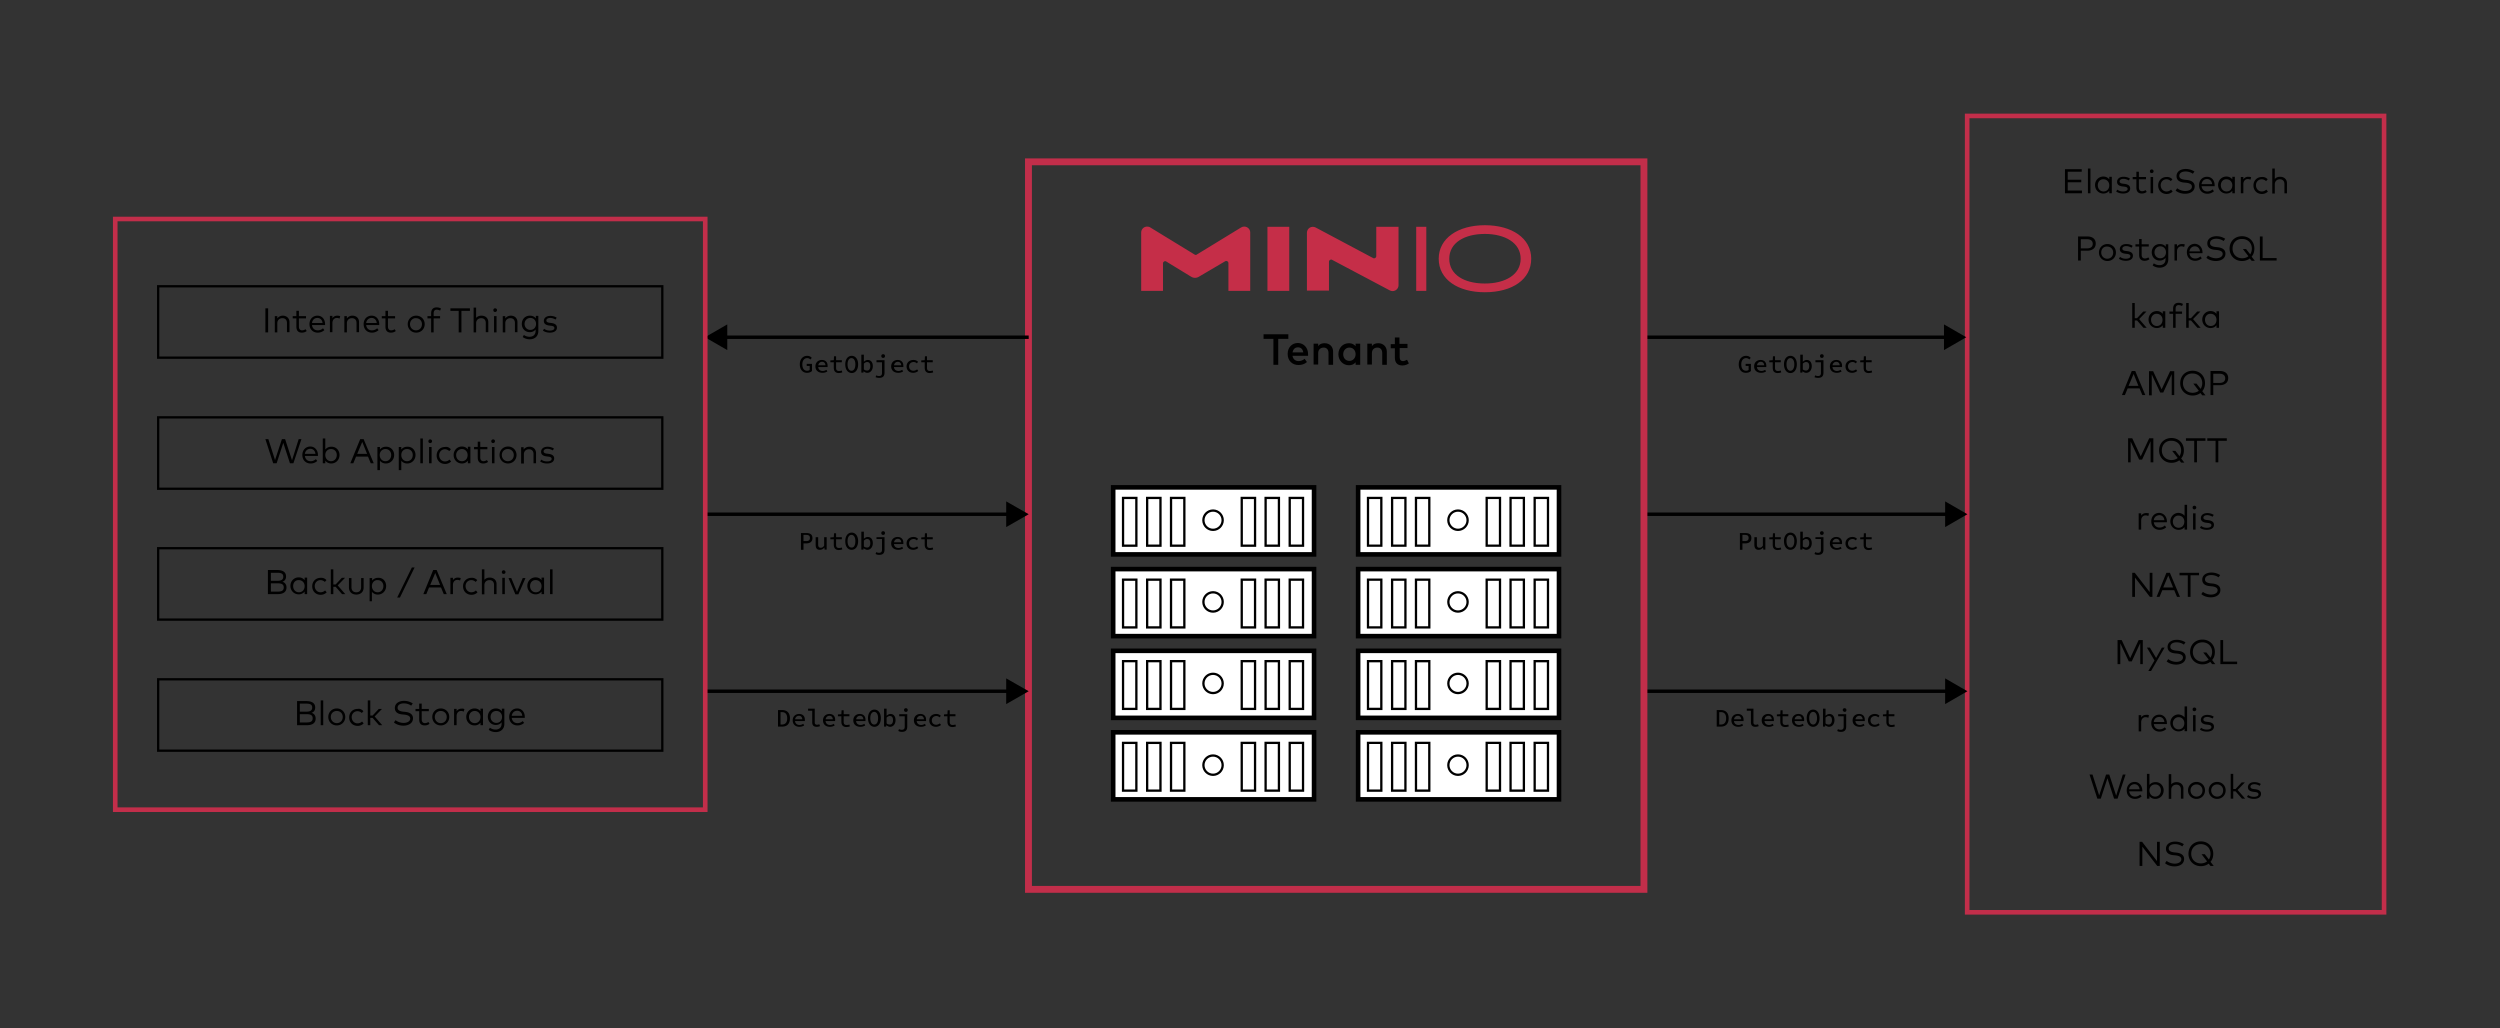 <svg xmlns="http://www.w3.org/2000/svg" xmlns:xlink="http://www.w3.org/1999/xlink" width="1089" height="448" xmlns:v="https://vecta.io/nano"><rect width="100%" height="100%" fill="#333333" stroke="none"/><style><![CDATA[.B{fill-rule:nonzero}.C{stroke-width:2}.D{fill:#000}.E{stroke:#000}.F{fill:#fff}.G{stroke-width:1.5}.H{stroke:#c22e4a}]]></style><g fill="none" fill-rule="evenodd"><path d="M856.9 50.5h181.6v346.9H856.9z" class="C H"/><g class="B D"><path d="M906.9 84.2h-7.4V73.7h7.3v1.1h-6.1v3.5h5.9v1.1h-5.9V83h6.2zm3.7 0h-1.1V73.4h1.1zm9.3 0h-1.1v-1.1c-.6.7-1.4 1.2-2.6 1.2-2 0-3.6-1.6-3.6-3.7s1.6-3.7 3.6-3.7c1.2 0 2 .5 2.6 1.2V77h1.1v7.2zm-6.1-3.5c0 1.5 1 2.7 2.5 2.7s2.5-1.1 2.5-2.7c0-1.5-1.1-2.6-2.5-2.6-1.5-.1-2.5 1.1-2.5 2.6zm13.5-2.1c-.5-.3-1.4-.7-2.3-.7-1 0-1.7.4-1.7 1.1 0 .6.5.9 1.4 1l.8.1c1.5.2 2.4.8 2.4 2 0 1.4-1.2 2.2-3.1 2.2-.9 0-2.1-.2-3-.9l.5-.8c.5.4 1.3.8 2.5.8s2-.4 2-1.1c0-.6-.5-.9-1.5-1l-.8-.1c-1.6-.2-2.3-.9-2.3-2 0-1.3 1.1-2.2 2.8-2.2 1.1 0 2.1.3 2.8.8l-.5.8zm7.5-.5h-3.1v3.6c0 1.1.6 1.6 1.4 1.6.5 0 1.1-.2 1.5-.5l.5.8c-.5.4-1.2.7-2.1.7-1.5 0-2.4-.8-2.4-2.6v-3.6H929v-1h1.6v-2.3h1.1v2.3h3.1v1zm3.3-3.5c0 .5-.4.8-.8.8-.5 0-.8-.3-.8-.8 0-.4.3-.8.8-.8s.8.4.8.8zm-.2 9.6h-1.1v-7.1h1.1v7.1zm8.4-6.1l-.7.8c-.5-.5-1.2-.8-1.9-.8-1.4 0-2.5 1.1-2.5 2.6s1.1 2.7 2.5 2.7c.8 0 1.5-.3 2-.8l.7.8c-.6.7-1.6 1.1-2.6 1.1-2.2 0-3.7-1.6-3.7-3.7s1.5-3.7 3.7-3.7c.9-.1 1.8.3 2.5 1zm8.9-2.4c-.8-.6-1.9-1-3.2-1-1.6 0-2.7.7-2.7 1.9 0 1 .8 1.5 2.4 1.7l1 .1c1.7.2 3.3.9 3.3 2.8 0 2.1-1.9 3.2-4.2 3.2-1.5 0-3.1-.5-4.1-1.4l.7-1c.7.6 2.1 1.2 3.5 1.2 1.6 0 2.9-.7 2.9-1.9 0-1-.9-1.5-2.5-1.7l-1.1-.1c-1.8-.2-3.1-1-3.1-2.8 0-2 1.8-3.1 4-3.1 1.6 0 2.8.5 3.8 1.1l-.7 1zm9.5 5v.4H959c.2 1.5 1.2 2.3 2.5 2.3.9 0 1.6-.3 2.3-.9l.6.8a4.23 4.23 0 0 1-2.9 1.1c-2.1 0-3.6-1.5-3.6-3.7s1.5-3.7 3.5-3.7c1.9 0 3.3 1.5 3.3 3.7zm-5.7-.5h4.6c-.1-1.3-1-2.2-2.2-2.2-1.4 0-2.2.9-2.4 2.2zm14.5 4h-1.1v-1.1c-.6.7-1.4 1.2-2.6 1.2-2 0-3.6-1.6-3.6-3.7s1.6-3.7 3.6-3.7c1.2 0 2 .5 2.6 1.2V77h1.1v7.2zm-6.1-3.5c0 1.5 1 2.7 2.5 2.7s2.5-1.1 2.5-2.7c0-1.5-1.1-2.6-2.5-2.6-1.5-.1-2.5 1.1-2.5 2.6zm13.2-3.5l-.3 1.1c-.3-.2-.8-.3-1.2-.3-1.1 0-1.9.9-1.9 2.2v4h-1.1v-7.1h1.1v1c.5-.7 1.2-1.1 2.1-1.1a4.44 4.44 0 0 1 1.3.2zm7.2.9l-.7.8c-.5-.5-1.2-.8-1.9-.8-1.4 0-2.5 1.1-2.5 2.6s1.1 2.7 2.5 2.7c.8 0 1.5-.3 2-.8l.7.8c-.6.7-1.6 1.1-2.6 1.1-2.2 0-3.7-1.6-3.7-3.7s1.5-3.7 3.7-3.7c.9-.1 1.9.3 2.5 1zm3 0c.6-.8 1.5-1.1 2.4-1.1 1.8 0 3 1.1 3 2.8v4.4h-1.1v-4c0-1.4-.8-2.1-2-2.1s-2.2.8-2.2 2.2v4h-1.1V73.4h1.1v4.7h-.1zm-84.4 31.2v4.2h-1.2V103h4c2.4 0 3.7 1.2 3.7 3.1s-1.4 3.1-3.7 3.1h-2.8v.1zm0-5.1v4h2.7c1.6 0 2.5-.7 2.5-2s-.9-2-2.5-2h-2.7zm15.3 5.8c0 2.1-1.6 3.7-3.7 3.7s-3.7-1.6-3.7-3.7 1.6-3.7 3.7-3.7 3.7 1.6 3.7 3.7zm-6.4 0c0 1.5 1.1 2.7 2.6 2.7s2.6-1.1 2.6-2.7c0-1.5-1.1-2.6-2.6-2.6-1.5-.1-2.6 1-2.6 2.6zm13.2-2.1c-.5-.3-1.4-.7-2.3-.7-1 0-1.7.4-1.7 1.1 0 .6.5.9 1.4 1l.8.1c1.5.2 2.4.8 2.4 2 0 1.4-1.2 2.2-3.1 2.2-.9 0-2.1-.2-3-.9l.5-.8c.5.4 1.3.8 2.5.8s2-.4 2-1.1c0-.6-.5-.9-1.5-1l-.8-.1c-1.6-.2-2.3-.9-2.3-2 0-1.3 1.1-2.2 2.8-2.2 1.1 0 2.1.3 2.8.8l-.5.8zm7.5-.5h-3.1v3.6c0 1.1.6 1.6 1.4 1.6.5 0 1.1-.2 1.5-.5l.5.8c-.5.4-1.2.7-2.1.7-1.5 0-2.4-.8-2.4-2.6v-3.6h-1.6v-1h1.6v-2.3h1.1v2.3h3.1v1zm7.4.1v-1.1h1.1v6.6c0 2.3-1.6 3.6-3.8 3.6-1.1 0-2.3-.4-3-1l.5-.9c.7.5 1.5.8 2.5.8 1.5 0 2.6-.9 2.6-2.5v-.7c-.5.7-1.4 1.2-2.5 1.2-2 0-3.5-1.5-3.5-3.6s1.5-3.6 3.5-3.6c1.3 0 2.1.5 2.6 1.2zm-4.9 2.4c0 1.4 1 2.6 2.5 2.6s2.5-1.1 2.5-2.6-1-2.6-2.5-2.6-2.5 1.2-2.5 2.6zm13.2-3.4l-.3 1.1c-.3-.2-.8-.3-1.2-.3-1.1 0-1.9.9-1.9 2.2v4h-1.1v-7.1h1.1v1c.5-.7 1.2-1.1 2.1-1.1.5 0 .9 0 1.3.2zm7.7 3.4v.4h-5.7c.2 1.5 1.2 2.3 2.5 2.3.9 0 1.6-.3 2.3-.9l.6.8a4.23 4.23 0 0 1-2.9 1.1c-2.1 0-3.6-1.5-3.6-3.7s1.5-3.7 3.5-3.7c1.9.1 3.3 1.6 3.3 3.7zm-5.7-.4h4.6c-.1-1.3-1-2.2-2.2-2.2-1.3 0-2.2.9-2.4 2.2zm14.9-4.5c-.8-.6-1.9-1-3.2-1-1.6 0-2.7.7-2.7 1.9 0 1 .8 1.5 2.4 1.7l1 .1c1.7.2 3.3.9 3.3 2.8 0 2.1-1.9 3.2-4.2 3.2-1.5 0-3.1-.5-4.1-1.4l.7-1c.7.6 2.1 1.2 3.5 1.2 1.6 0 2.9-.7 2.9-1.9 0-1-.9-1.5-2.5-1.7l-1.1-.1c-1.8-.2-3.1-1-3.1-2.8 0-2 1.8-3.1 4-3.1 1.6 0 2.8.5 3.8 1.1l-.7 1zm13.4 3.3c0 1.4-.4 2.6-1.2 3.5l1.4 1.8h-1.4l-.8-1c-.9.7-2.1 1.1-3.4 1.1-3.1 0-5.4-2.3-5.4-5.4 0-3.2 2.3-5.4 5.4-5.4s5.4 2.2 5.4 5.4zm-9.5 0c0 2.5 1.8 4.2 4.2 4.2 1 0 2-.3 2.7-.9l-2.4-3.1h1.4l1.8 2.3c.4-.7.7-1.5.7-2.5 0-2.5-1.8-4.2-4.2-4.2-2.4-.1-4.2 1.6-4.2 4.2zm19.2 5.2h-7.3V103h1.2v9.4h6.1v1.1zm-61.8 25.1h1l2.7-2.9h1.4l-3.2 3.3 3.3 3.8h-1.4l-2.8-3.2h-1v3.2h-1.1V132h1.1zm13.3 4.2h-1.1v-1.1c-.6.7-1.4 1.2-2.6 1.2-2 0-3.6-1.6-3.6-3.7s1.6-3.7 3.6-3.7c1.2 0 2 .5 2.6 1.2v-1.1h1.1v7.2zm-6.2-3.5c0 1.5 1 2.7 2.5 2.7s2.5-1.1 2.5-2.7c0-1.5-1.1-2.6-2.5-2.6-1.4-.1-2.5 1.1-2.5 2.6zm13.5-2.6h-2.8v6.1h-1.1v-6.1H945v-1h1.6v-1.2c0-1.5.7-2.6 2.4-2.6.8 0 1.4.2 1.9.5l-.4.9c-.4-.2-.9-.4-1.5-.4-.9 0-1.3.6-1.3 1.6v1.2h2.8v1zm2.9 1.9h1l2.7-2.9h1.4l-3.2 3.3 3.3 3.8h-1.4l-2.8-3.2h-1v3.2h-1.1V132h1.1zm13.2 4.2h-1.1v-1.1c-.6.7-1.4 1.2-2.6 1.2-2 0-3.6-1.6-3.6-3.7s1.6-3.7 3.6-3.7c1.2 0 2 .5 2.6 1.2v-1.1h1.1v7.2zm-6.1-3.5c0 1.5 1 2.7 2.5 2.7s2.5-1.1 2.5-2.7c0-1.5-1.1-2.6-2.5-2.6-1.5-.1-2.5 1.1-2.5 2.6zm-26 32.8h-1.3l-1.2-2.9h-5.2l-1.2 2.9h-1.3l4.3-10.5h1.5l4.4 10.5zm-7.3-4h4.3l-2.1-5.2-2.2 5.2zm20 4H946V163l-3.7 8H941l-3.7-7.9v9.1h-1.2v-10.5h1.8l3.7 7.9 3.7-7.9h1.8v10.4zm13.3-5.2c0 1.4-.4 2.6-1.2 3.5l1.4 1.8h-1.4l-.8-1c-.9.7-2.1 1.1-3.4 1.1-3.1 0-5.4-2.3-5.4-5.4 0-3.2 2.3-5.4 5.4-5.4s5.4 2.2 5.4 5.4zm-9.6 0c0 2.5 1.8 4.2 4.2 4.2 1 0 2-.3 2.7-.9l-2.4-3.1h1.4l1.8 2.3c.4-.7.7-1.5.7-2.5 0-2.5-1.8-4.2-4.2-4.2-2.4-.1-4.2 1.6-4.2 4.2zm13.2 1v4.2h-1.2v-10.5h4c2.4 0 3.7 1.2 3.7 3.1s-1.4 3.1-3.7 3.1h-2.8v.1zm0-5.1v4h2.7c1.6 0 2.5-.7 2.5-2s-.9-2-2.5-2h-2.7zM938 201.4h-1.2v-9.2l-3.7 8h-1.3l-3.7-7.9v9.1H927v-10.5h1.8l3.7 7.9 3.7-7.9h1.8zm13.3-5.2c0 1.4-.4 2.6-1.2 3.5l1.4 1.8h-1.4l-.8-1c-.9.7-2.1 1.1-3.4 1.1-3.1 0-5.4-2.3-5.4-5.4 0-3.2 2.3-5.4 5.4-5.4s5.4 2.2 5.4 5.4zm-9.6 0c0 2.5 1.8 4.2 4.2 4.2 1 0 2-.3 2.7-.9l-2.4-3.1h1.4l1.8 2.3c.4-.7.7-1.5.7-2.5 0-2.5-1.8-4.2-4.2-4.2-2.4-.1-4.2 1.6-4.2 4.2zm19-4.2H957v9.4h-1.2V192h-3.6v-1.1h8.5v1.1zm9.2 0h-3.6v9.4h-1.2V192h-3.6v-1.1h8.5v1.1zm-33.8 31.7l-.3 1.1c-.3-.2-.8-.3-1.2-.3-1.1 0-1.9.9-1.9 2.2v4h-1.1v-7.1h1.1v1c.5-.7 1.2-1.1 2.1-1.1.5 0 1 0 1.3.2zm7.8 3.4v.4h-5.7c.2 1.5 1.2 2.3 2.5 2.3.9 0 1.6-.3 2.3-.9l.6.8a4.23 4.23 0 0 1-2.9 1.1c-2.1 0-3.6-1.5-3.6-3.7s1.5-3.7 3.5-3.7c1.9.1 3.3 1.6 3.3 3.7zm-5.7-.5h4.6c-.1-1.3-1-2.2-2.2-2.2-1.4.1-2.3 1-2.4 2.2zm13.4-1.9v-4.8h1.1v10.8h-1.1v-1.1c-.6.7-1.4 1.2-2.6 1.2-2 0-3.6-1.6-3.6-3.7s1.6-3.7 3.6-3.7c1.1.1 2 .5 2.6 1.3zm-5.1 2.5c0 1.5 1 2.7 2.5 2.7s2.5-1.1 2.5-2.7c0-1.5-1.1-2.6-2.5-2.6-1.4-.1-2.5 1.1-2.5 2.6zm10.2-6.1c0 .4-.4.8-.8.8-.5 0-.8-.3-.8-.8s.3-.8.8-.8c.4 0 .8.3.8.8zm-.3 9.6h-1.1v-7.1h1.1v7.1zm7.4-5.6c-.5-.3-1.4-.7-2.3-.7-1 0-1.7.4-1.7 1.1 0 .6.5.9 1.4 1l.8.1c1.5.2 2.4.8 2.4 2 0 1.4-1.2 2.2-3.1 2.2-.9 0-2.1-.2-3-.9l.5-.8c.5.4 1.3.8 2.5.8s2-.4 2-1.1c0-.6-.5-.9-1.5-1l-.8-.1c-1.6-.2-2.3-.9-2.3-2 0-1.3 1.1-2.2 2.8-2.2 1.1 0 2.1.3 2.8.8l-.5.8zM937.6 260h-1.1l-6.5-8.4v8.4h-1.2v-10.5h1.1l6.5 8.4v-8.4h1.2zm12 0h-1.3l-1.2-2.9h-5.2l-1.2 2.9h-1.3l4.3-10.5h1.5l4.4 10.5zm-7.3-4.1h4.3l-2.1-5.2-2.2 5.2zm15.5-5.3h-3.6v9.4H953v-9.4h-3.6v-1.1h8.5v1.1zm8.6.9c-.8-.6-1.9-1-3.2-1-1.6 0-2.7.7-2.7 1.9 0 1 .8 1.5 2.4 1.7l1 .1c1.7.2 3.3.9 3.3 2.8 0 2.1-1.9 3.2-4.2 3.2-1.5 0-3.1-.5-4.1-1.4l.7-1c.7.6 2.1 1.2 3.5 1.2 1.6 0 2.9-.7 2.9-1.9 0-1-.9-1.5-2.5-1.7l-1.1-.1c-1.8-.2-3.1-1-3.1-2.8 0-2 1.8-3.1 4-3.1 1.6 0 2.8.5 3.8 1.1l-.7 1zm-32.9 37.8h-1.2v-9.2l-3.7 8h-1.3l-3.7-7.9v9.1h-1.2v-10.5h1.8l3.7 7.9 3.7-7.9h1.8v10.5zm3.5 3h-1.2l2.7-4.6-3.3-5.6h1.3l2.7 4.5 2.5-4.5h1.2zm14.3-11.5c-.8-.6-1.9-1-3.2-1-1.6 0-2.7.7-2.7 1.9 0 1 .8 1.5 2.4 1.7l1 .1c1.7.2 3.3.9 3.3 2.8 0 2.1-1.9 3.2-4.2 3.2-1.5 0-3.1-.5-4.1-1.4l.7-1c.7.6 2.1 1.2 3.5 1.2 1.6 0 2.9-.7 2.9-1.9 0-1-.9-1.5-2.5-1.7l-1.1-.1c-1.8-.2-3.1-1-3.1-2.8 0-2 1.8-3.1 4-3.1 1.6 0 2.8.5 3.8 1.1l-.7 1zm13.5 3.2c0 1.4-.4 2.6-1.2 3.5l1.4 1.8h-1.4l-.8-1c-.9.7-2.1 1.1-3.4 1.1-3.1 0-5.4-2.3-5.4-5.4 0-3.2 2.3-5.4 5.4-5.4s5.4 2.3 5.4 5.4zm-9.6 0c0 2.5 1.8 4.2 4.2 4.2 1 0 2-.3 2.7-.9l-2.4-3.1h1.4l1.8 2.3c.4-.7.7-1.5.7-2.5 0-2.5-1.8-4.2-4.2-4.2s-4.2 1.7-4.2 4.2zm19.3 5.3h-7.3v-10.5h1.2v9.4h6.1v1.1z"/><path d="M936.1 311.6l-.3 1.1c-.3-.2-.8-.3-1.2-.3-1.1 0-1.9.9-1.9 2.2v4h-1.1v-7.1h1.1v1c.5-.7 1.2-1.1 2.1-1.1.5-.1 1 0 1.3.2zm7.8 3.4v.4h-5.7c.2 1.5 1.2 2.3 2.5 2.3.9 0 1.6-.3 2.3-.9l.6.8a4.23 4.23 0 0 1-2.9 1.1c-2.1 0-3.6-1.5-3.6-3.7s1.5-3.7 3.5-3.7c1.9 0 3.3 1.6 3.3 3.7zm-5.7-.5h4.6c-.1-1.3-1-2.2-2.2-2.2-1.4 0-2.3.9-2.4 2.2zm13.4-2v-4.8h1.1v10.8h-1.1v-1.1c-.6.7-1.4 1.2-2.6 1.2-2 0-3.6-1.6-3.6-3.7s1.6-3.7 3.6-3.7c1.1.1 2 .6 2.6 1.3zm-5.1 2.5c0 1.5 1 2.7 2.5 2.7s2.5-1.1 2.5-2.7c0-1.5-1.1-2.6-2.5-2.6s-2.5 1.2-2.5 2.6zm10.2-6c0 .4-.4.8-.8.8-.5 0-.8-.3-.8-.8s.3-.8.8-.8c.4 0 .8.3.8.8zm-.3 9.6h-1.1v-7.1h1.1v7.1zm7.4-5.6c-.5-.3-1.4-.7-2.3-.7-1 0-1.7.4-1.7 1.1 0 .6.5.9 1.4 1l.8.1c1.5.2 2.4.8 2.4 2 0 1.4-1.2 2.2-3.1 2.2-.9 0-2.1-.2-3-.9l.5-.8c.5.4 1.3.8 2.5.8s2-.4 2-1.1c0-.6-.5-.9-1.5-1l-.8-.1c-1.6-.2-2.3-.9-2.3-2 0-1.3 1.1-2.2 2.8-2.2 1.1 0 2.1.3 2.8.8l-.5.8zm-41.4 34.9h-1.5L918 339l-2.9 8.9h-1.5l-3.4-10.5h1.3l2.9 9.1 3-9.1h1.4l3 9.2 2.9-9.2h1.2zm10.8-3.6v.4h-5.7c.2 1.5 1.2 2.3 2.5 2.3.9 0 1.6-.3 2.3-.9l.6.8a4.23 4.23 0 0 1-2.9 1.1c-2.1 0-3.6-1.5-3.6-3.7s1.5-3.7 3.5-3.7c1.8 0 3.2 1.5 3.3 3.7zm-5.8-.5h4.6c-.1-1.3-1-2.2-2.2-2.2-1.3 0-2.2.9-2.4 2.2zm15.1.5c0 2.1-1.6 3.7-3.6 3.7-1.2 0-2-.5-2.6-1.2v1.1h-1.1v-10.8h1.1v4.8c.6-.7 1.4-1.2 2.6-1.2 2-.1 3.6 1.5 3.6 3.6zm-6.2 0c0 1.5 1 2.7 2.5 2.7s2.5-1.2 2.5-2.7-1-2.6-2.5-2.6-2.5 1.1-2.5 2.6zm9.4-2.5c.6-.8 1.5-1.1 2.4-1.1 1.8 0 3 1.1 3 2.8v4.4H950v-4c0-1.4-.8-2.1-2-2.1s-2.2.8-2.2 2.2v4h-1.1v-10.8h1.1v4.6h-.1zm14.8 2.5c0 2.1-1.6 3.7-3.7 3.7s-3.7-1.6-3.7-3.7 1.6-3.7 3.7-3.7 3.7 1.6 3.7 3.7zm-6.3 0c0 1.5 1.1 2.7 2.6 2.7s2.6-1.1 2.6-2.7c0-1.5-1.1-2.6-2.6-2.6s-2.6 1.1-2.6 2.6zm15.3 0c0 2.1-1.6 3.7-3.7 3.7s-3.7-1.6-3.7-3.7 1.6-3.7 3.7-3.7 3.7 1.6 3.7 3.7zm-6.3 0c0 1.5 1.1 2.7 2.6 2.7s2.6-1.1 2.6-2.7c0-1.5-1.1-2.6-2.6-2.6s-2.6 1.1-2.6 2.6zm9.6-.6h1l2.7-2.9h1.4l-3.2 3.3 3.3 3.8h-1.4l-2.8-3.2h-1v3.2h-1.1v-10.8h1.1zm11.5-1.4c-.5-.3-1.4-.7-2.3-.7-1 0-1.7.4-1.7 1.1 0 .6.5.9 1.4 1l.8.1c1.5.2 2.4.8 2.4 2 0 1.4-1.2 2.2-3.1 2.2-.9 0-2.1-.2-3-.9l.5-.8c.5.4 1.3.8 2.5.8s2-.4 2-1.1c0-.6-.5-.9-1.5-1l-.8-.1c-1.6-.2-2.3-.9-2.3-2 0-1.3 1.1-2.2 2.8-2.2 1.1 0 2.1.3 2.8.8l-.5.8zm-43.5 34.9h-1.1l-6.5-8.4v8.4H932v-10.5h1.1l6.5 8.4v-8.4h1.2zm9.8-8.5c-.8-.6-1.9-1-3.2-1-1.6 0-2.7.7-2.7 1.9 0 1 .8 1.5 2.4 1.7l1 .1c1.7.2 3.3.9 3.3 2.8 0 2.1-1.9 3.2-4.2 3.2-1.5 0-3.1-.5-4.1-1.4l.7-1c.7.6 2.1 1.2 3.5 1.2 1.6 0 2.9-.7 2.9-1.9 0-1-.9-1.5-2.5-1.7l-1.1-.1c-1.8-.2-3.1-1-3.1-2.8 0-2 1.8-3.1 4-3.1 1.6 0 2.8.5 3.8 1.1l-.7 1zm13.5 3.2c0 1.4-.4 2.6-1.2 3.5l1.4 1.8h-1.4l-.8-1c-.9.7-2.1 1.1-3.4 1.1-3.1 0-5.4-2.3-5.4-5.4 0-3.2 2.3-5.4 5.4-5.4s5.4 2.3 5.4 5.4zm-9.6 0c0 2.5 1.8 4.2 4.2 4.2 1 0 2-.3 2.7-.9l-2.4-3.1h1.4l1.8 2.3c.4-.7.7-1.5.7-2.5 0-2.5-1.8-4.2-4.2-4.2s-4.2 1.7-4.2 4.2z"/></g><path d="M716 224h132.9" class="E G"/><path d="M847.3 229.6l9.7-5.6-9.7-5.6z" class="B D"/><path d="M716.5 146.9h131.9" class="E G"/><path d="M846.8 152.5l9.7-5.6-9.7-5.6z" class="B D"/><path d="M716 301.1h132.9" class="E G"/><path d="M847.3 306.7l9.7-5.6-9.7-5.6zm-89.9-148c0-2.3 1.4-3.7 3.2-3.7 1 0 1.6.4 2 .9l-.6.7c-.3-.3-.7-.6-1.4-.6-1.2 0-2.1 1-2.1 2.7s.7 2.8 2.1 2.8c.4 0 .9-.1 1.1-.4v-1.7h-1.3v-.9h2.3v3.1c-.5.5-1.2.8-2.2.8-1.8 0-3.1-1.3-3.1-3.7zm6.7.9c0-1.8 1.3-2.8 2.8-2.8 1.6 0 2.5 1 2.5 2.5v.6H765v-.8h3.7l-.2.3c0-1.2-.6-1.8-1.5-1.8s-1.7.7-1.7 2 .8 2 2 2c.6 0 1.1-.2 1.6-.5l.4.7c-.6.4-1.3.6-2.1.6-1.8 0-3.1-1-3.1-2.8zm8.1.6v-2.4h-1.5v-.8l1.5-.1.1-1.7h.9v1.7h2.5v.9h-2.5v2.4c0 .9.3 1.4 1.3 1.4a3.73 3.73 0 0 0 1.2-.2l.2.8c-.5.2-1 .3-1.7.3-1.5-.1-2-1-2-2.3zm4.9-1.5c0-2.3 1.2-3.7 2.8-3.7s2.8 1.4 2.8 3.7c0 2.4-1.2 3.8-2.8 3.8s-2.8-1.5-2.8-3.8zm4.5 0c0-1.7-.7-2.7-1.7-2.7s-1.7 1-1.7 2.7c0 1.8.7 2.8 1.7 2.8s1.7-1.1 1.7-2.8zm3.6 3l-.1.6h-.9v-7.8h1.1v3.1c.5-.5 1.1-.8 1.7-.8 1.4 0 2.2 1.1 2.2 2.7 0 1.8-1.1 2.9-2.4 2.9-.5 0-1.1-.2-1.6-.7zm2.9-2.2c0-1.1-.4-1.8-1.4-1.8-.4 0-.9.2-1.4.7v2.5c.4.4 1 .5 1.3.5.8.1 1.5-.6 1.5-1.9zm2.3 4.8l.3-.8c.4.2.8.3 1.2.3 1 0 1.3-.5 1.3-1.4v-4.6h-2.4v-.9h3.5v5.4c0 1.3-.5 2.3-2.3 2.3-.6 0-1.2-.1-1.6-.3zm2.4-9.2c0-.5.3-.8.8-.8s.8.3.8.8-.3.8-.8.8-.8-.3-.8-.8zm4.3 4.5c0-1.8 1.3-2.8 2.8-2.8 1.6 0 2.5 1 2.5 2.5 0 .2 0 .5-.1.6h-4.4v-.8h3.7l-.2.3c0-1.2-.6-1.8-1.5-1.8s-1.7.7-1.7 2 .8 2 2 2c.6 0 1.1-.2 1.6-.5l.4.7c-.6.4-1.3.6-2.1.6-1.7 0-3-1-3-2.8zm6.8 0c0-1.8 1.4-2.8 3-2.8.9 0 1.5.3 2 .8l-.5.7c-.4-.4-.9-.6-1.4-.6-1.2 0-2 .8-2 1.9 0 1.2.8 1.9 1.9 1.9.6 0 1.2-.3 1.6-.6l.5.7c-.6.5-1.4.8-2.2.8-1.7 0-2.9-1-2.9-2.8zm7.9.6v-2.4h-1.5v-.8l1.5-.1.1-1.7h.9v1.7h2.5v.9h-2.5v2.4c0 .9.3 1.4 1.3 1.4a3.73 3.73 0 0 0 1.2-.2l.2.8c-.5.2-1 .3-1.7.3-1.5-.1-2-1-2-2.3zm-53.9 72h2.3c1.6 0 2.7.5 2.7 2.2 0 1.6-1.1 2.3-2.7 2.3H759v2.8h-1.1v-7.3zm2.1 3.5c1.2 0 1.7-.4 1.7-1.4s-.6-1.3-1.7-1.3h-1v2.7h1zm4.2 1.6V234h1.1v3.2c0 .9.3 1.4 1.1 1.4.6 0 1-.2 1.5-.9V234h1.1v5.4h-.9l-.1-.9c-.5.6-1.1 1-2 1-1.2 0-1.8-.8-1.8-2.2zm8 0v-2.4h-1.5v-.8l1.5-.1.1-1.7h.9v1.7h2.5v.9h-2.5v2.4c0 .9.3 1.4 1.3 1.4a3.73 3.73 0 0 0 1.2-.2l.2.8c-.5.2-1 .3-1.7.3-1.5-.1-2-1-2-2.3zm4.9-1.6c0-2.3 1.2-3.7 2.8-3.7s2.8 1.4 2.8 3.7c0 2.4-1.2 3.8-2.8 3.8s-2.8-1.4-2.8-3.8zm4.5 0c0-1.7-.7-2.7-1.7-2.7s-1.7 1-1.7 2.7c0 1.8.7 2.8 1.7 2.8 1 .1 1.7-1 1.7-2.8zm3.6 3.1l-.1.6h-.9v-7.8h1.1v3.1c.5-.5 1.1-.8 1.7-.8 1.4 0 2.2 1.1 2.2 2.7 0 1.8-1.1 2.9-2.4 2.9-.5 0-1.1-.3-1.6-.7zm2.9-2.2c0-1.1-.4-1.8-1.4-1.8-.4 0-.9.2-1.4.7v2.5c.4.4 1 .5 1.3.5.8.1 1.5-.6 1.5-1.9zm2.3 4.7l.3-.8c.4.2.8.3 1.2.3 1 0 1.3-.5 1.3-1.4v-4.6h-2.4v-.8h3.5v5.4c0 1.3-.5 2.3-2.3 2.3-.6 0-1.2-.1-1.6-.4zm2.4-9.1c0-.5.3-.8.8-.8s.8.3.8.8-.3.8-.8.8-.8-.3-.8-.8zm4.3 4.5c0-1.8 1.3-2.8 2.8-2.8 1.6 0 2.5 1 2.5 2.5 0 .2 0 .5-.1.6h-4.4v-.8h3.7l-.2.3c0-1.2-.6-1.8-1.5-1.8s-1.7.7-1.7 2 .8 2 2 2c.6 0 1.1-.2 1.6-.5l.4.7c-.6.4-1.3.6-2.1.6-1.7 0-3-1-3-2.8zm6.8 0c0-1.8 1.4-2.8 3-2.8.9 0 1.5.3 2 .8l-.5.7c-.4-.4-.9-.6-1.4-.6-1.2 0-2 .8-2 1.9 0 1.2.8 1.9 1.9 1.9.6 0 1.2-.3 1.6-.6l.5.7c-.6.5-1.4.8-2.2.8-1.7 0-2.9-1-2.9-2.8zm7.9.6v-2.4h-1.5v-.8l1.5-.1.1-1.7h.9v1.7h2.5v.9h-2.5v2.4c0 .9.3 1.4 1.3 1.4a3.73 3.73 0 0 0 1.2-.2l.2.8c-.5.2-1 .3-1.7.3-1.5-.1-2-1-2-2.3zm-64 72h1.8c2.1 0 3.4 1.2 3.4 3.6 0 2.3-1.2 3.6-3.3 3.6h-1.9v-7.2zm1.8 6.3c1.5 0 2.3-.9 2.3-2.7s-.8-2.7-2.3-2.7h-.7v5.4h.7zm4.6-1.8c0-1.8 1.3-2.8 2.8-2.8 1.6 0 2.5 1 2.5 2.5v.6H755v-.8h3.7l-.2.3c0-1.2-.6-1.8-1.5-1.8s-1.7.7-1.7 2 .8 2 2 2c.6 0 1.1-.2 1.6-.5l.4.7c-.6.4-1.3.6-2.1.6-1.7 0-3-1-3-2.8zm8.5.8v-5h-1.8v-.9h2.9v6c0 .7.4 1 1 1 .3 0 .6-.1 1-.2l.3.8c-.5.2-.9.3-1.5.3-1.3 0-1.9-.7-1.9-2zm4.7-.8c0-1.8 1.3-2.8 2.8-2.8 1.6 0 2.5 1 2.5 2.5v.6h-4.4v-.8h3.7l-.2.3c0-1.2-.6-1.8-1.5-1.8s-1.7.7-1.7 2 .8 2 2 2c.6 0 1.1-.2 1.6-.5l.4.7c-.6.4-1.3.6-2.1.6-1.8 0-3.1-1-3.1-2.8zm8.1.6V312H774v-.8l1.5-.1.1-1.7h.9v1.7h2.5v.9h-2.5v2.4c0 .9.3 1.4 1.3 1.4a3.73 3.73 0 0 0 1.2-.2l.2.8c-.5.2-1 .3-1.7.3-1.5-.1-2-1-2-2.3zm5.1-.6c0-1.8 1.3-2.8 2.8-2.8 1.6 0 2.5 1 2.5 2.5 0 .2 0 .5-.1.6h-4.4v-.8h3.7l-.2.3c0-1.2-.6-1.8-1.5-1.8s-1.7.7-1.7 2 .8 2 2 2c.6 0 1.1-.2 1.6-.5l.4.7c-.6.4-1.3.6-2.1.6-1.7 0-3-1-3-2.8zm6.4-1c0-2.3 1.2-3.7 2.8-3.7s2.8 1.4 2.8 3.7c0 2.4-1.2 3.8-2.8 3.8s-2.8-1.4-2.8-3.8zm4.5 0c0-1.7-.7-2.7-1.7-2.7s-1.7 1-1.7 2.7c0 1.8.7 2.8 1.7 2.8s1.7-1 1.7-2.8zm3.6 3.1l-.1.6h-.9v-7.8h1.1v3.1c.5-.5 1.1-.8 1.7-.8 1.4 0 2.2 1.1 2.2 2.7 0 1.8-1.1 2.9-2.4 2.9-.5 0-1.1-.3-1.6-.7zm2.9-2.2c0-1.1-.4-1.8-1.4-1.8-.4 0-.9.2-1.4.7v2.5c.4.4 1 .5 1.3.5.8.1 1.5-.6 1.5-1.9zm2.3 4.7l.3-.8c.4.2.8.3 1.2.3 1 0 1.3-.5 1.3-1.4V312h-2.4v-.9h3.5v5.4c0 1.3-.5 2.3-2.3 2.3-.6 0-1.2-.1-1.6-.4zm2.4-9.1c0-.5.3-.8.8-.8s.8.3.8.8-.3.8-.8.8c-.4-.1-.8-.4-.8-.8zm4.3 4.5c0-1.8 1.3-2.8 2.8-2.8 1.6 0 2.5 1 2.5 2.5v.6h-4.4v-.8h3.7l-.2.3c0-1.2-.6-1.8-1.5-1.8s-1.7.7-1.7 2 .8 2 2 2c.6 0 1.1-.2 1.6-.5l.4.7c-.6.4-1.3.6-2.1.6-1.8 0-3.1-1-3.1-2.8zm6.7 0c0-1.8 1.4-2.8 3-2.8.9 0 1.5.3 2 .8l-.5.7c-.4-.4-.9-.6-1.4-.6-1.2 0-2 .8-2 1.9 0 1.2.8 1.9 1.9 1.9.6 0 1.2-.3 1.6-.6l.5.7c-.6.5-1.4.8-2.2.8-1.6 0-2.9-1-2.9-2.8zm8 .6V312h-1.5v-.8l1.5-.1.1-1.7h.9v1.7h2.5v.9h-2.5v2.4c0 .9.3 1.4 1.3 1.4a3.73 3.73 0 0 0 1.2-.2l.2.8c-.5.2-1 .3-1.7.3-1.5-.1-2-1-2-2.3z" class="B D"/><path d="M552.1 98.8h9.5v27.9h-9.5zm-11.5.3l-19.3 11.8c-.3.2-.6.2-.9 0l-19.3-11.8c-.4-.3-.9-.4-1.4-.4-1.5 0-2.6 1.2-2.6 2.6v25.4h9.5v-12c0-.7.8-1.2 1.4-.8l10.8 6.6c1.1.7 2.4.7 3.5 0l11.4-6.7c.6-.4 1.4.1 1.4.8v12.1h9.5v-25.4c0-1.5-1.2-2.6-2.6-2.6-.5 0-.9.1-1.4.4zm68.6-.3h-9.7v12.8c0 .7-.8 1.2-1.4.8l-25-13.3c-.4-.2-.8-.3-1.2-.3-1.5 0-2.6 1.2-2.6 2.6v25.2h9.6V114c0-.7.8-1.2 1.4-.8l25.1 13.3c.4.2.8.3 1.2.3 1.5 0 2.6-1.2 2.6-2.6V98.8zm7.7 27.9V98.8h4.4v27.9h-4.4zm29.9.6c-11.8 0-20.1-5.6-20.1-14.6 0-8.9 8.4-14.6 20.1-14.6s20.2 5.6 20.2 14.6-8.2 14.6-20.2 14.6zm0-25.4c-8.8 0-15.5 3.8-15.5 10.8 0 7.1 6.7 10.8 15.5 10.8s15.6-3.8 15.6-10.8c0-6.9-6.8-10.8-15.6-10.8z" fill="#c52e48" class="B"/><path stroke-width="3" d="M448 70.5h268.1v316.9H448z" class="H"/><g class="E"><path d="M484.9 212.3h87.5v29.2h-87.5z" class="B C F"/><use xlink:href="#B"/><circle cx="528.4" cy="226.6" r="4.2"/><path d="M484.9 247.9h87.5v29.2h-87.5z" class="B C F"/><use xlink:href="#B" y="35.6"/><circle cx="528.4" cy="262.2" r="4.2"/><path d="M484.9 283.5h87.5v29.2h-87.5z" class="B C F"/><use xlink:href="#B" y="71.1"/><circle cx="528.4" cy="297.7" r="4.2"/><path d="M484.9 319h87.5v29.2h-87.5z" class="B C F"/><use xlink:href="#B" y="106.7"/><circle cx="528.4" cy="333.3" r="4.2"/><path d="M591.6 212.3h87.5v29.2h-87.5z" class="B C F"/><use xlink:href="#C"/><circle cx="635.1" cy="226.6" r="4.2"/><path d="M591.6 247.9h87.5v29.2h-87.5z" class="B C F"/><use xlink:href="#C" y="35.6"/><circle cx="635.1" cy="262.2" r="4.2"/><path d="M591.6 283.5h87.5v29.2h-87.5z" class="B C F"/><use xlink:href="#C" y="71.1"/><circle cx="635.1" cy="297.7" r="4.2"/><path d="M591.6 319h87.5v29.2h-87.5z" class="B C F"/><use xlink:href="#C" y="106.7"/><circle cx="635.1" cy="333.3" r="4.2"/></g><path d="M561.1 147.6h-4.3v11.3h-2.1v-11.3h-4.3v-2h10.8v2zm8.7 6.7v.7H563c.3 1.6 1.4 2.3 2.7 2.3.9 0 1.9-.4 2.6-1l1 1.4c-1.1 1-2.4 1.3-3.7 1.3-2.7 0-4.7-1.9-4.7-4.8s1.9-4.8 4.5-4.8c2.6.1 4.4 2.1 4.4 4.9zm-6.8-.8h4.7c-.2-1.4-1-2.2-2.3-2.2-1.4 0-2.1.9-2.4 2.2zm17.7-.3v5.7h-2v-5.1c0-1.5-.8-2.4-2.1-2.4s-2.4.8-2.4 2.4v5h-2v-9.1h2v1.1c.7-1.1 1.9-1.3 2.8-1.3 2.2 0 3.7 1.5 3.7 3.7zm11.8 5.7h-2v-1.1c-.6.8-1.6 1.3-2.9 1.3-2.5 0-4.6-2-4.6-4.8s2-4.8 4.6-4.8c1.3 0 2.2.5 2.9 1.3v-1.1h2v9.2zm-7.4-4.6c0 1.6 1 2.9 2.7 2.9 1.6 0 2.7-1.3 2.7-2.9 0-1.7-1.1-2.9-2.7-2.9s-2.7 1.3-2.7 2.9zm19-1.1v5.7h-2v-5.1c0-1.5-.8-2.4-2.1-2.4s-2.4.8-2.4 2.4v5h-2v-9.1h2v1.1c.7-1.1 1.9-1.3 2.8-1.3 2.1 0 3.7 1.5 3.7 3.7zm9.1-1.6h-3.5v4c0 1.2.6 1.7 1.4 1.7.6 0 1.3-.3 1.8-.6l.8 1.6c-.7.5-1.7.9-2.8.9-2.1 0-3.3-1.1-3.3-3.5v-4h-1.8v-1.8h1.8V147h2v2.8h3.5v1.8h.1z" class="B D"/><path d="M307.1 224H440" class="E G"/><path d="M438.3 229.6l9.8-5.6-9.8-5.6z" class="B D"/><path d="M315.1 146.9h133" class="E G"/><path d="M316.8 152.5l-9.7-5.6 9.7-5.6z" class="B D"/><path d="M307.1 301.1H440" class="E G"/><path d="M438.3 306.7l9.8-5.6-9.8-5.6z" class="B D"/><path d="M50.2 95.4h257v257.3h-257z" class="C H"/><g class="B D"><path d="M116.8 144.8h-1.2v-10.5h1.2zm9.3-4.5v4.4H125v-4c0-1.4-.8-2.1-2-2.1s-2.2.8-2.2 2.2v4h-1.1v-7.1h1.1v1a2.98 2.98 0 0 1 2.4-1.2c1.6 0 2.9 1.1 2.9 2.8zm7.2-1.6h-3.1v3.6c0 1.1.6 1.6 1.4 1.6.5 0 1.1-.2 1.5-.5l.5.8c-.5.4-1.2.7-2.1.7-1.5 0-2.4-.8-2.4-2.6v-3.6h-1.6v-1h1.6v-2.3h1.1v2.3h3.1v1zm8.3 2.5v.4h-5.7c.2 1.5 1.2 2.3 2.5 2.3.9 0 1.6-.3 2.3-.9l.6.8a4.23 4.23 0 0 1-2.9 1.1c-2.1 0-3.6-1.5-3.6-3.7s1.5-3.7 3.5-3.7c1.9 0 3.3 1.5 3.3 3.7zm-5.7-.5h4.6c-.1-1.3-1-2.2-2.2-2.2-1.4 0-2.2.9-2.4 2.2zm12.3-3l-.3 1.1c-.3-.2-.8-.3-1.2-.3-1.1 0-1.9.9-1.9 2.2v4h-1.1v-7.1h1.1v1c.5-.7 1.2-1.1 2.1-1.1.5 0 .9.1 1.3.2zm8.2 2.6v4.4h-1.1v-4c0-1.4-.8-2.1-2-2.1s-2.2.8-2.2 2.2v4H150v-7.1h1.1v1a2.98 2.98 0 0 1 2.4-1.2c1.7 0 2.9 1.1 2.9 2.8zm8.8.9v.4h-5.7c.2 1.5 1.2 2.3 2.5 2.3.9 0 1.6-.3 2.3-.9l.6.8a4.23 4.23 0 0 1-2.9 1.1c-2.1 0-3.6-1.5-3.6-3.7s1.5-3.7 3.5-3.7c1.9 0 3.3 1.5 3.3 3.7zm-5.7-.5h4.6c-.1-1.3-1-2.2-2.2-2.2-1.3 0-2.2.9-2.4 2.2zm12.6-2H169v3.6c0 1.1.6 1.6 1.4 1.6.5 0 1.1-.2 1.5-.5l.5.8c-.5.4-1.2.7-2.1.7-1.5 0-2.4-.8-2.4-2.6v-3.6h-1.6v-1h1.6v-2.3h1.1v2.3h3.1v1zm12.9 2.5c0 2.1-1.6 3.7-3.7 3.7s-3.7-1.6-3.7-3.7 1.6-3.7 3.7-3.7 3.7 1.6 3.7 3.7zm-6.4 0c0 1.5 1.1 2.7 2.6 2.7s2.6-1.1 2.6-2.7c0-1.5-1.1-2.6-2.6-2.6-1.4-.1-2.6 1.1-2.6 2.6zm13.1-2.5h-2.8v6.1h-1.1v-6.1h-1.6v-1h1.6v-1.2c0-1.5.7-2.6 2.4-2.6.8 0 1.4.2 1.9.5l-.4.9c-.4-.2-.9-.4-1.5-.4-.9 0-1.3.6-1.3 1.6v1.2h2.8v1zm12.9-3.3H201v9.4h-1.2v-9.4h-3.6v-1.1h8.5v1.1zm2.7 3.2c.6-.8 1.5-1.1 2.4-1.1 1.8 0 3 1.1 3 2.8v4.4h-1.1v-4c0-1.4-.8-2.1-2-2.1s-2.2.8-2.2 2.2v4h-1.1V134h1.1v4.6h-.1zm9.2-3.5c0 .4-.4.8-.8.8-.5 0-.8-.3-.8-.8s.3-.8.8-.8.8.4.8.8zm-.2 9.7h-1.1v-7.1h1.1v7.1zm9.1-4.5v4.4h-1.1v-4c0-1.4-.8-2.1-2-2.1s-2.2.8-2.2 2.2v4H219v-7.1h1.1v1a2.98 2.98 0 0 1 2.4-1.2c1.7 0 2.9 1.1 2.9 2.8zm8-1.6v-1.1h1.1v6.6c0 2.3-1.6 3.6-3.8 3.6-1.1 0-2.3-.4-3-1l.5-.9c.7.5 1.5.8 2.5.8 1.5 0 2.6-.9 2.6-2.5v-.7c-.5.7-1.4 1.2-2.5 1.2-2 0-3.5-1.5-3.5-3.6s1.5-3.6 3.5-3.6c1.2 0 2.1.5 2.6 1.2zm-4.9 2.4c0 1.4 1 2.6 2.5 2.6s2.5-1.1 2.5-2.6-1-2.6-2.5-2.6-2.5 1.2-2.5 2.6zm13.5-1.9c-.5-.3-1.4-.7-2.3-.7-1 0-1.7.4-1.7 1.1 0 .6.5.9 1.4 1l.8.1c1.5.2 2.4.8 2.4 2 0 1.4-1.2 2.2-3.1 2.2-.9 0-2.1-.2-3-.9l.5-.8c.5.4 1.3.8 2.5.8s2-.4 2-1.1c0-.6-.5-.9-1.5-1l-.8-.1c-1.6-.2-2.3-.9-2.3-2 0-1.3 1.1-2.2 2.8-2.2 1.1 0 2.1.3 2.8.8l-.5.8zm-114.2 62.6h-1.5l-2.9-8.9-2.9 8.9H119l-3.4-10.5h1.3l2.9 9.1 3-9.1h1.4l3 9.2 2.9-9.2h1.2zm10.7-3.6v.4h-5.7c.2 1.5 1.2 2.3 2.5 2.3.9 0 1.6-.3 2.3-.9l.6.8a4.23 4.23 0 0 1-2.9 1.1c-2.1 0-3.6-1.5-3.6-3.7s1.5-3.7 3.5-3.7c1.9 0 3.3 1.6 3.3 3.7zm-5.7-.5h4.6c-.1-1.3-1-2.2-2.2-2.2-1.3 0-2.2.9-2.4 2.2zm15.1.5c0 2.1-1.6 3.7-3.6 3.7-1.2 0-2-.5-2.6-1.2v1.1h-1.1V191h1.1v4.8c.6-.7 1.4-1.2 2.6-1.2 2-.1 3.6 1.5 3.6 3.6zm-6.2 0c0 1.5 1 2.7 2.5 2.7s2.5-1.2 2.5-2.7-1-2.6-2.5-2.6-2.5 1.1-2.5 2.6zm21.1 3.6h-1.3l-1.2-2.9h-5.2l-1.2 2.9h-1.3l4.3-10.5h1.5l4.4 10.5zm-7.2-4.1h4.3l-2.1-5.2-2.2 5.2zm16.1.5c0 2.1-1.6 3.7-3.6 3.7-1.2 0-2-.5-2.6-1.2v4.1h-1.1v-10.1h1.1v1.1c.6-.7 1.4-1.2 2.6-1.2 2-.1 3.6 1.5 3.6 3.6zm-6.3 0c0 1.5 1 2.7 2.5 2.7s2.5-1.2 2.5-2.7-1-2.6-2.5-2.6c-1.4 0-2.5 1.1-2.5 2.6zm15.6 0c0 2.1-1.6 3.7-3.6 3.7-1.2 0-2-.5-2.6-1.2v4.1h-1.1v-10.1h1.1v1.1c.6-.7 1.4-1.2 2.6-1.2 2.1-.1 3.6 1.5 3.6 3.6zm-6.2 0c0 1.5 1 2.7 2.5 2.7s2.5-1.2 2.5-2.7-1-2.6-2.5-2.6-2.5 1.1-2.5 2.6zm9.4 3.6h-1.1V191h1.1zm4-9.6c0 .5-.4.8-.8.8-.5 0-.8-.3-.8-.8 0-.4.3-.8.8-.8.4 0 .8.3.8.8zm-.2 9.6h-1.1v-7.1h1.1v7.1zm8.4-6.1l-.7.8c-.5-.5-1.2-.8-1.9-.8-1.4 0-2.5 1.1-2.5 2.6s1.1 2.7 2.5 2.7c.8 0 1.5-.3 2-.8l.7.8c-.6.7-1.6 1.1-2.6 1.1-2.2 0-3.7-1.6-3.7-3.7s1.5-3.7 3.7-3.7c.9-.2 1.8.2 2.5 1zm8.5 6.1h-1.1v-1.1c-.6.7-1.4 1.2-2.6 1.2-2 0-3.6-1.6-3.6-3.7s1.6-3.7 3.6-3.7c1.2 0 2 .5 2.6 1.2v-1.1h1.1v7.2zm-6.2-3.6c0 1.5 1 2.7 2.5 2.7s2.5-1.1 2.5-2.7c0-1.5-1.1-2.6-2.5-2.6s-2.5 1.2-2.5 2.6zm13.6-2.5h-3.1v3.6c0 1.1.6 1.6 1.4 1.6.5 0 1.1-.2 1.5-.5l.5.8c-.5.4-1.2.7-2.1.7-1.5 0-2.4-.8-2.4-2.6v-3.6h-1.6v-1h1.6v-2.3h1.1v2.3h3.1v1zm3.3-3.5c0 .5-.4.8-.8.8-.5 0-.8-.3-.8-.8 0-.4.3-.8.8-.8s.8.3.8.8zm-.2 9.6h-1.1v-7.1h1.1v7.1zm9.6-3.6c0 2.1-1.6 3.7-3.7 3.7s-3.7-1.6-3.7-3.7 1.6-3.7 3.7-3.7 3.7 1.6 3.7 3.7zm-6.4 0c0 1.5 1.1 2.7 2.6 2.7s2.6-1.1 2.6-2.7c0-1.5-1.1-2.6-2.6-2.6s-2.6 1.1-2.6 2.6zm14.9-.8v4.4h-1.1v-4c0-1.4-.8-2.1-2-2.1s-2.2.8-2.2 2.2v4H227v-7.1h1.1v1a2.98 2.98 0 0 1 2.4-1.2c1.8-.1 3 1.1 3 2.8zm7.3-1.2c-.5-.3-1.4-.7-2.3-.7-1 0-1.7.4-1.7 1.1 0 .6.5.9 1.4 1l.8.1c1.5.2 2.4.8 2.4 2 0 1.4-1.2 2.2-3.1 2.2-.9 0-2.1-.2-3-.9l.5-.8c.5.4 1.3.8 2.5.8s2-.4 2-1.1c0-.6-.5-.9-1.5-1l-.8-.1c-1.6-.2-2.3-.9-2.3-2 0-1.3 1.1-2.2 2.8-2.2 1.1 0 2.1.3 2.8.8l-.5.8z"/><path d="M120.8 248.3c2.2 0 3.8.8 3.8 2.8 0 1.2-.6 2-1.6 2.3 1.1.3 1.8 1.2 1.8 2.5 0 2-1.5 2.9-3.8 2.9h-4.3v-10.5h4.1zm-2.8 1.2v3.5h2.8c1.4 0 2.6-.3 2.6-1.8 0-1.4-1.1-1.7-2.6-1.7H118zm0 4.6v3.6h3c1.6 0 2.6-.4 2.6-1.8s-1-1.8-2.6-1.8h-3zm15.8 4.7h-1.1v-1.1c-.6.7-1.4 1.2-2.6 1.2-2 0-3.6-1.6-3.6-3.7s1.6-3.7 3.6-3.7c1.2 0 2 .5 2.6 1.2v-1.1h1.1v7.2zm-6.1-3.5c0 1.5 1 2.7 2.5 2.7s2.5-1.1 2.5-2.7c0-1.5-1.1-2.6-2.5-2.6-1.5-.1-2.5 1.1-2.5 2.6zm14.5-2.6l-.7.8c-.5-.5-1.2-.8-1.9-.8-1.4 0-2.5 1.1-2.5 2.6s1.1 2.7 2.5 2.7c.8 0 1.5-.3 2-.8l.7.8c-.6.7-1.6 1.1-2.6 1.1-2.2 0-3.7-1.6-3.7-3.7s1.5-3.7 3.7-3.7c.9-.1 1.9.3 2.5 1zm3 1.9h1l2.7-2.9h1.4l-3.2 3.3 3.3 3.8H149l-2.8-3.2h-1v3.2h-1.1V248h1.1zm13.2 1.3c0 2.1-1.5 3.1-3.2 3.1s-3.2-1-3.2-3.1v-4.1h1.1v4c0 1.5.9 2.2 2.1 2.2s2.1-.7 2.1-2.2v-4h1.1v4.1zm9.8-.6c0 2.1-1.6 3.7-3.6 3.7-1.2 0-2-.5-2.6-1.2v4.1h-1v-10.1h1.1v1.1c.6-.7 1.4-1.2 2.6-1.2 2-.1 3.5 1.4 3.5 3.6zm-6.2 0c0 1.5 1 2.7 2.5 2.7s2.5-1.2 2.5-2.7-1-2.6-2.5-2.6c-1.4-.1-2.5 1.1-2.5 2.6zm12.2 5H173l6.4-13.1h1.2zm20.4-1.5h-1.3l-1.2-2.9h-5.2l-1.2 2.9h-1.3l4.3-10.5h1.5l4.4 10.5zm-7.2-4h4.3l-2.1-5.2-2.2 5.2zm13.3-3l-.3 1.1c-.3-.2-.8-.3-1.2-.3-1.1 0-1.9.9-1.9 2.2v4h-1.1v-7.1h1.1v1c.5-.7 1.2-1.1 2.1-1.1.5 0 .9.1 1.3.2zm7.2.9l-.7.8c-.5-.5-1.2-.8-1.9-.8-1.4 0-2.5 1.1-2.5 2.6s1.1 2.7 2.5 2.7c.8 0 1.5-.3 2-.8l.7.8c-.6.7-1.6 1.1-2.6 1.1-2.2 0-3.7-1.6-3.7-3.7s1.5-3.7 3.7-3.7c.9-.1 1.8.3 2.5 1zm3 0c.6-.8 1.5-1.1 2.4-1.1 1.8 0 3 1.1 3 2.8v4.4h-1.1v-4c0-1.4-.8-2.1-2-2.1s-2.2.8-2.2 2.2v4h-1.1V248h1.1v4.7h-.1zm9.3-3.5c0 .5-.4.8-.8.8-.5 0-.8-.3-.8-.8 0-.4.3-.8.8-.8.4 0 .8.4.8.8zm-.3 9.6h-1.1v-7.1h1.1v7.1zm5.9.1h-1.3l-3-7.1h1.2l2.5 6 2.5-6h1.2zm11.2-.1h-1.1v-1.1c-.6.7-1.4 1.2-2.6 1.2-2 0-3.6-1.6-3.6-3.7s1.6-3.7 3.6-3.7c1.2 0 2 .5 2.6 1.2v-1.1h1.1v7.2zm-6.1-3.5c0 1.5 1 2.7 2.5 2.7s2.5-1.1 2.5-2.7c0-1.5-1.1-2.6-2.5-2.6-1.5-.1-2.5 1.1-2.5 2.6zm9.8 3.5h-1.1V248h1.1zm-107.2 46.6c2.2 0 3.8.8 3.8 2.8 0 1.2-.6 2-1.6 2.3 1.1.3 1.8 1.2 1.8 2.5 0 2-1.5 2.9-3.8 2.9h-4.3v-10.5h4.1zm-2.9 1.1v3.5h2.8c1.4 0 2.6-.3 2.6-1.8 0-1.4-1.1-1.7-2.6-1.7h-2.8zm0 4.6v3.6h3c1.6 0 2.6-.4 2.6-1.8s-1-1.8-2.6-1.8h-3zm10.2 4.8h-1.1v-10.8h1.1zm9.6-3.6c0 2.1-1.6 3.7-3.7 3.7s-3.7-1.6-3.7-3.7 1.6-3.7 3.7-3.7 3.7 1.6 3.7 3.7zm-6.3 0c0 1.5 1.1 2.7 2.6 2.7s2.6-1.1 2.6-2.7c0-1.5-1.1-2.6-2.6-2.6s-2.6 1.1-2.6 2.6zm14.2-2.5l-.7.8c-.5-.5-1.2-.8-1.9-.8-1.4 0-2.5 1.1-2.5 2.6s1.1 2.7 2.5 2.7c.8 0 1.5-.3 2-.8l.7.8c-.6.7-1.6 1.1-2.6 1.1-2.2 0-3.7-1.6-3.7-3.7s1.5-3.7 3.7-3.7c.9-.2 1.8.2 2.5 1zm3 1.9h1l2.7-2.9h1.4l-3.2 3.3 3.3 3.8h-1.4l-2.8-3.2h-1v3.2h-1.1v-10.8h1.1zm17.8-4.3c-.8-.6-1.9-1-3.2-1-1.6 0-2.7.7-2.7 1.9 0 1 .8 1.5 2.4 1.7l1 .1c1.7.2 3.3.9 3.3 2.8 0 2.1-1.9 3.2-4.2 3.2-1.5 0-3.1-.5-4.1-1.4l.7-1c.7.6 2.1 1.2 3.5 1.2 1.6 0 2.9-.7 2.9-1.9 0-1-.9-1.5-2.5-1.7l-1.1-.1c-1.8-.2-3.1-1-3.1-2.8 0-2 1.8-3.1 4-3.1 1.6 0 2.8.5 3.8 1.1l-.7 1zm7.7 2.4h-3.1v3.6c0 1.1.6 1.6 1.4 1.6.5 0 1.1-.2 1.5-.5l.5.8c-.5.4-1.2.7-2.1.7-1.5 0-2.4-.8-2.4-2.6v-3.6H181v-1h1.6v-2.3h1.1v2.3h3.1v1zm8.9 2.5c0 2.1-1.6 3.7-3.7 3.7s-3.7-1.6-3.7-3.7 1.6-3.7 3.7-3.7 3.7 1.6 3.7 3.7zm-6.3 0c0 1.5 1.1 2.7 2.6 2.7s2.6-1.1 2.6-2.7c0-1.5-1.1-2.6-2.6-2.6s-2.6 1.1-2.6 2.6zm12.9-3.4l-.3 1.1c-.3-.2-.8-.3-1.2-.3-1.1 0-1.9.9-1.9 2.2v4h-1.1v-7.1h1.1v1c.5-.7 1.2-1.1 2.1-1.1.5-.1.9 0 1.3.2zm8.1 7h-1.1v-1.1c-.6.7-1.4 1.2-2.6 1.2-2 0-3.6-1.6-3.6-3.7s1.6-3.7 3.6-3.7c1.2 0 2 .5 2.6 1.2v-1.1h1.1v7.2zm-6.1-3.6c0 1.5 1 2.7 2.5 2.7s2.5-1.1 2.5-2.7c0-1.5-1.1-2.6-2.5-2.6-1.5 0-2.5 1.2-2.5 2.6zm14.3-2.5v-1.1h1.1v6.6c0 2.3-1.6 3.6-3.8 3.6-1.1 0-2.3-.4-3-1l.5-.9c.7.5 1.5.8 2.5.8 1.5 0 2.6-.9 2.6-2.5v-.7c-.5.7-1.4 1.2-2.5 1.2-2 0-3.5-1.5-3.5-3.6s1.5-3.6 3.5-3.6c1.2 0 2 .5 2.6 1.2zm-4.9 2.5c0 1.4 1 2.6 2.5 2.6s2.5-1.1 2.5-2.6-1-2.6-2.5-2.6-2.5 1.1-2.5 2.6zm14.9 0v.4h-5.7c.2 1.5 1.2 2.3 2.5 2.3.9 0 1.6-.3 2.3-.9l.6.8a4.23 4.23 0 0 1-2.9 1.1c-2.1 0-3.6-1.5-3.6-3.7s1.5-3.7 3.5-3.7c1.9 0 3.3 1.5 3.3 3.7zm-5.7-.5h4.6c-.1-1.3-1-2.2-2.2-2.2-1.3 0-2.2.9-2.4 2.2z"/></g><path d="M68.9 124.7h219.6v31.1H68.9zm0 57.1h219.6v31.1H68.9zm0 57h219.6v31.1H68.9zm0 57.1h219.6V327H68.9z" class="E"/><path d="M348.4 158.7c0-2.3 1.4-3.7 3.2-3.7 1 0 1.6.4 2 .9l-.6.7c-.3-.3-.7-.6-1.4-.6-1.2 0-2.1 1-2.1 2.7s.7 2.8 2.1 2.8c.4 0 .9-.1 1.1-.4v-1.7h-1.3v-.9h2.3v3.1c-.5.5-1.2.8-2.2.8-1.7 0-3.1-1.3-3.1-3.7zm6.8.9c0-1.8 1.3-2.8 2.8-2.8 1.6 0 2.5 1 2.5 2.5v.6h-4.4v-.8h3.7l-.2.3c0-1.2-.6-1.8-1.5-1.8s-1.7.7-1.7 2 .8 2 2 2c.6 0 1.1-.2 1.6-.5l.4.7c-.6.4-1.3.6-2.1.6-1.8 0-3.1-1-3.1-2.8zm8 .6v-2.4h-1.5v-.8l1.5-.1.1-1.7h.9v1.7h2.5v.9h-2.5v2.4c0 .9.3 1.4 1.3 1.4a3.73 3.73 0 0 0 1.2-.2l.2.8c-.5.2-1 .3-1.7.3-1.4-.1-2-1-2-2.3zm5-1.5c0-2.3 1.2-3.7 2.8-3.7s2.8 1.4 2.8 3.7c0 2.4-1.2 3.8-2.8 3.8-1.7-.1-2.8-1.5-2.8-3.8zm4.4 0c0-1.7-.7-2.7-1.7-2.7s-1.7 1-1.7 2.7c0 1.8.7 2.8 1.7 2.8 1.1 0 1.7-1.1 1.7-2.8zm3.6 3l-.1.6h-.9v-7.8h1.1v3.1c.5-.5 1.1-.8 1.7-.8 1.4 0 2.2 1.1 2.2 2.7 0 1.8-1.1 2.9-2.4 2.9-.5 0-1.1-.2-1.6-.7zm2.9-2.2c0-1.1-.4-1.8-1.4-1.8-.4 0-.9.2-1.4.7v2.5c.4.4 1 .5 1.3.5.9.1 1.5-.6 1.5-1.9zm2.3 4.8l.3-.8c.4.2.8.3 1.2.3 1 0 1.3-.5 1.3-1.4v-4.6h-2.4v-.9h3.5v5.4c0 1.3-.5 2.3-2.3 2.3-.6 0-1.1-.1-1.6-.3zm2.5-9.2c0-.5.3-.8.8-.8s.8.3.8.8-.3.8-.8.8-.8-.3-.8-.8zm4.3 4.5c0-1.8 1.3-2.8 2.8-2.8 1.6 0 2.5 1 2.5 2.5v.6h-4.4v-.8h3.7l-.2.3c0-1.2-.6-1.8-1.5-1.8s-1.7.7-1.7 2 .8 2 2 2c.6 0 1.1-.2 1.6-.5l.4.7c-.6.4-1.3.6-2.1.6-1.8 0-3.1-1-3.1-2.8zm6.7 0c0-1.8 1.4-2.8 3-2.8.9 0 1.5.3 2 .8l-.5.7c-.4-.4-.9-.6-1.4-.6-1.2 0-2 .8-2 1.9 0 1.2.8 1.9 1.9 1.9.6 0 1.2-.3 1.6-.6l.5.7c-.6.5-1.4.8-2.2.8-1.6 0-2.9-1-2.9-2.8zm7.9.6v-2.4h-1.5v-.8l1.5-.1.1-1.7h.9v1.7h2.5v.9h-2.5v2.4c0 .9.3 1.4 1.3 1.4a3.73 3.73 0 0 0 1.2-.2l.2.8c-.5.2-1 .3-1.7.3-1.4-.1-2-1-2-2.3zm-53.9 72h2.3c1.6 0 2.7.5 2.7 2.2 0 1.6-1.1 2.3-2.7 2.3H350v2.8h-1.1v-7.3zm2.2 3.5c1.2 0 1.7-.4 1.7-1.4s-.6-1.3-1.7-1.3H350v2.7h1.1zm4.2 1.6V234h1.1v3.2c0 .9.3 1.4 1.1 1.4.6 0 1-.2 1.5-.9V234h1.1v5.4h-.9l-.1-.9c-.5.6-1.1 1-2 1-1.3 0-1.8-.8-1.8-2.2zm7.9 0v-2.4h-1.5v-.8l1.5-.1.1-1.7h.9v1.7h2.5v.9h-2.5v2.4c0 .9.3 1.4 1.3 1.4a3.73 3.73 0 0 0 1.2-.2l.2.8c-.5.2-1 .3-1.7.3-1.4-.1-2-1-2-2.3zm5-1.6c0-2.3 1.2-3.7 2.8-3.7s2.8 1.4 2.8 3.7c0 2.4-1.2 3.8-2.8 3.8-1.7 0-2.8-1.4-2.8-3.8zm4.4 0c0-1.7-.7-2.7-1.7-2.7s-1.7 1-1.7 2.7c0 1.8.7 2.8 1.7 2.8 1.1.1 1.7-1 1.7-2.8zm3.6 3.1l-.1.6h-.9v-7.8h1.1v3.1c.5-.5 1.1-.8 1.7-.8 1.4 0 2.2 1.1 2.2 2.7 0 1.8-1.1 2.9-2.4 2.9-.5 0-1.1-.3-1.6-.7zm2.9-2.2c0-1.1-.4-1.8-1.4-1.8-.4 0-.9.2-1.4.7v2.5c.4.4 1 .5 1.3.5.9.1 1.5-.6 1.5-1.9zm2.3 4.7l.3-.8c.4.2.8.3 1.2.3 1 0 1.3-.5 1.3-1.4v-4.6h-2.4v-.8h3.5v5.4c0 1.3-.5 2.3-2.3 2.3-.6 0-1.1-.1-1.6-.4zm2.5-9.1c0-.5.3-.8.8-.8s.8.3.8.8-.3.8-.8.8-.8-.3-.8-.8zm4.3 4.5c0-1.8 1.3-2.8 2.8-2.8 1.6 0 2.5 1 2.5 2.5v.6h-4.4v-.8h3.7l-.2.3c0-1.2-.6-1.8-1.5-1.8s-1.7.7-1.7 2 .8 2 2 2c.6 0 1.1-.2 1.6-.5l.4.7c-.6.4-1.3.6-2.1.6-1.8 0-3.1-1-3.1-2.8zm6.7 0c0-1.8 1.4-2.8 3-2.8.9 0 1.5.3 2 .8l-.5.7c-.4-.4-.9-.6-1.4-.6-1.2 0-2 .8-2 1.9 0 1.2.8 1.9 1.9 1.9.6 0 1.2-.3 1.6-.6l.5.7c-.6.5-1.4.8-2.2.8-1.6 0-2.9-1-2.9-2.8zm7.9.6v-2.4h-1.5v-.8l1.5-.1.1-1.7h.9v1.7h2.5v.9h-2.5v2.4c0 .9.3 1.4 1.3 1.4a3.73 3.73 0 0 0 1.2-.2l.2.8c-.5.2-1 .3-1.7.3-1.4-.1-2-1-2-2.3zm-63.9 72h1.8c2.1 0 3.4 1.2 3.4 3.6 0 2.3-1.2 3.6-3.3 3.6h-1.9v-7.2zm1.7 6.3c1.5 0 2.3-.9 2.3-2.7s-.8-2.7-2.3-2.7h-.6v5.4h.6zm4.7-1.8c0-1.8 1.3-2.8 2.8-2.8 1.6 0 2.5 1 2.5 2.5v.6H346v-.8h3.7l-.2.3c0-1.2-.6-1.8-1.5-1.8s-1.7.7-1.7 2 .8 2 2 2c.6 0 1.1-.2 1.6-.5l.4.7c-.6.4-1.3.6-2.1.6-1.6 0-2.9-1-2.9-2.8zm8.5.8v-5H352v-.9h2.9v6c0 .7.4 1 1 1 .3 0 .6-.1 1-.2l.3.8c-.5.2-.9.3-1.5.3-1.3 0-1.9-.7-1.9-2zm4.7-.8c0-1.8 1.3-2.8 2.8-2.8 1.6 0 2.5 1 2.5 2.5 0 .2 0 .5-.1.6h-4.4v-.8h3.7l-.2.3c0-1.2-.6-1.8-1.5-1.8s-1.7.7-1.7 2 .8 2 2 2c.6 0 1.1-.2 1.6-.5l.4.7c-.6.4-1.3.6-2.1.6-1.7 0-3-1-3-2.8zm8 .6V312H365v-.8l1.5-.1.1-1.7h.9v1.7h2.5v.9h-2.5v2.4c0 .9.3 1.4 1.3 1.4a3.73 3.73 0 0 0 1.2-.2l.2.8c-.5.2-1 .3-1.7.3-1.4-.1-2-1-2-2.3zm5.2-.6c0-1.8 1.3-2.8 2.8-2.8 1.6 0 2.5 1 2.5 2.5v.6h-4.4v-.8h3.7l-.2.3c0-1.2-.6-1.8-1.5-1.8s-1.7.7-1.7 2 .8 2 2 2c.6 0 1.1-.2 1.6-.5l.4.7c-.6.4-1.3.6-2.1.6-1.8 0-3.1-1-3.1-2.8zm6.4-1c0-2.3 1.2-3.7 2.8-3.7s2.8 1.4 2.8 3.7c0 2.4-1.2 3.8-2.8 3.8s-2.8-1.4-2.8-3.8zm4.4 0c0-1.7-.7-2.7-1.7-2.7s-1.7 1-1.7 2.7c0 1.8.7 2.8 1.7 2.8 1.1 0 1.7-1 1.7-2.8zm3.6 3.1l-.1.6h-.9v-7.8h1.1v3.1c.5-.5 1.1-.8 1.7-.8 1.4 0 2.2 1.1 2.2 2.7 0 1.8-1.1 2.9-2.4 2.9-.5 0-1.1-.3-1.6-.7zm2.9-2.2c0-1.1-.4-1.8-1.4-1.8-.4 0-.9.2-1.4.7v2.5c.4.4 1 .5 1.3.5.9.1 1.5-.6 1.5-1.9zm2.3 4.7l.3-.8c.4.2.8.3 1.2.3 1 0 1.3-.5 1.3-1.4V312h-2.4v-.9h3.5v5.4c0 1.3-.5 2.3-2.3 2.3-.6 0-1.1-.1-1.6-.4zm2.5-9.1c0-.5.3-.8.8-.8s.8.3.8.8-.3.8-.8.8-.8-.4-.8-.8zm4.3 4.5c0-1.8 1.3-2.8 2.8-2.8 1.6 0 2.5 1 2.5 2.5v.6H399v-.8h3.7l-.2.3c0-1.2-.6-1.8-1.5-1.8s-1.7.7-1.7 2 .8 2 2 2c.6 0 1.1-.2 1.6-.5l.4.7c-.6.4-1.3.6-2.1.6-1.8 0-3.1-1-3.1-2.8zm6.7 0c0-1.8 1.4-2.8 3-2.8.9 0 1.5.3 2 .8l-.5.7c-.4-.4-.9-.6-1.4-.6-1.2 0-2 .8-2 1.9 0 1.2.8 1.9 1.9 1.9.6 0 1.2-.3 1.6-.6l.5.7c-.6.5-1.4.8-2.2.8-1.6 0-2.9-1-2.9-2.8zm7.9.6V312h-1.5v-.8l1.5-.1.1-1.7h.9v1.7h2.5v.9h-2.5v2.4c0 .9.3 1.4 1.3 1.4a3.73 3.73 0 0 0 1.2-.2l.2.8c-.5.2-1 .3-1.7.3-1.4-.1-2-1-2-2.3z" class="B D"/></g><defs ><path id="B" d="M489.2 216.9h5.8v20.8h-5.8zm10.5 0h5.8v20.8h-5.8zm10.4 0h5.8v20.8h-5.8zm30.8 0h5.8v20.8h-5.8zm10.4 0h5.8v20.8h-5.8zm10.5 0h5.8v20.8h-5.8z"/><path id="C" d="M595.9 216.9h5.8v20.8h-5.8zm10.5 0h5.8v20.8h-5.8zm10.4 0h5.8v20.8h-5.8zm30.8 0h5.8v20.8h-5.8zm10.4 0h5.8v20.8H658zm10.5 0h5.8v20.8h-5.8z"/></defs></svg>